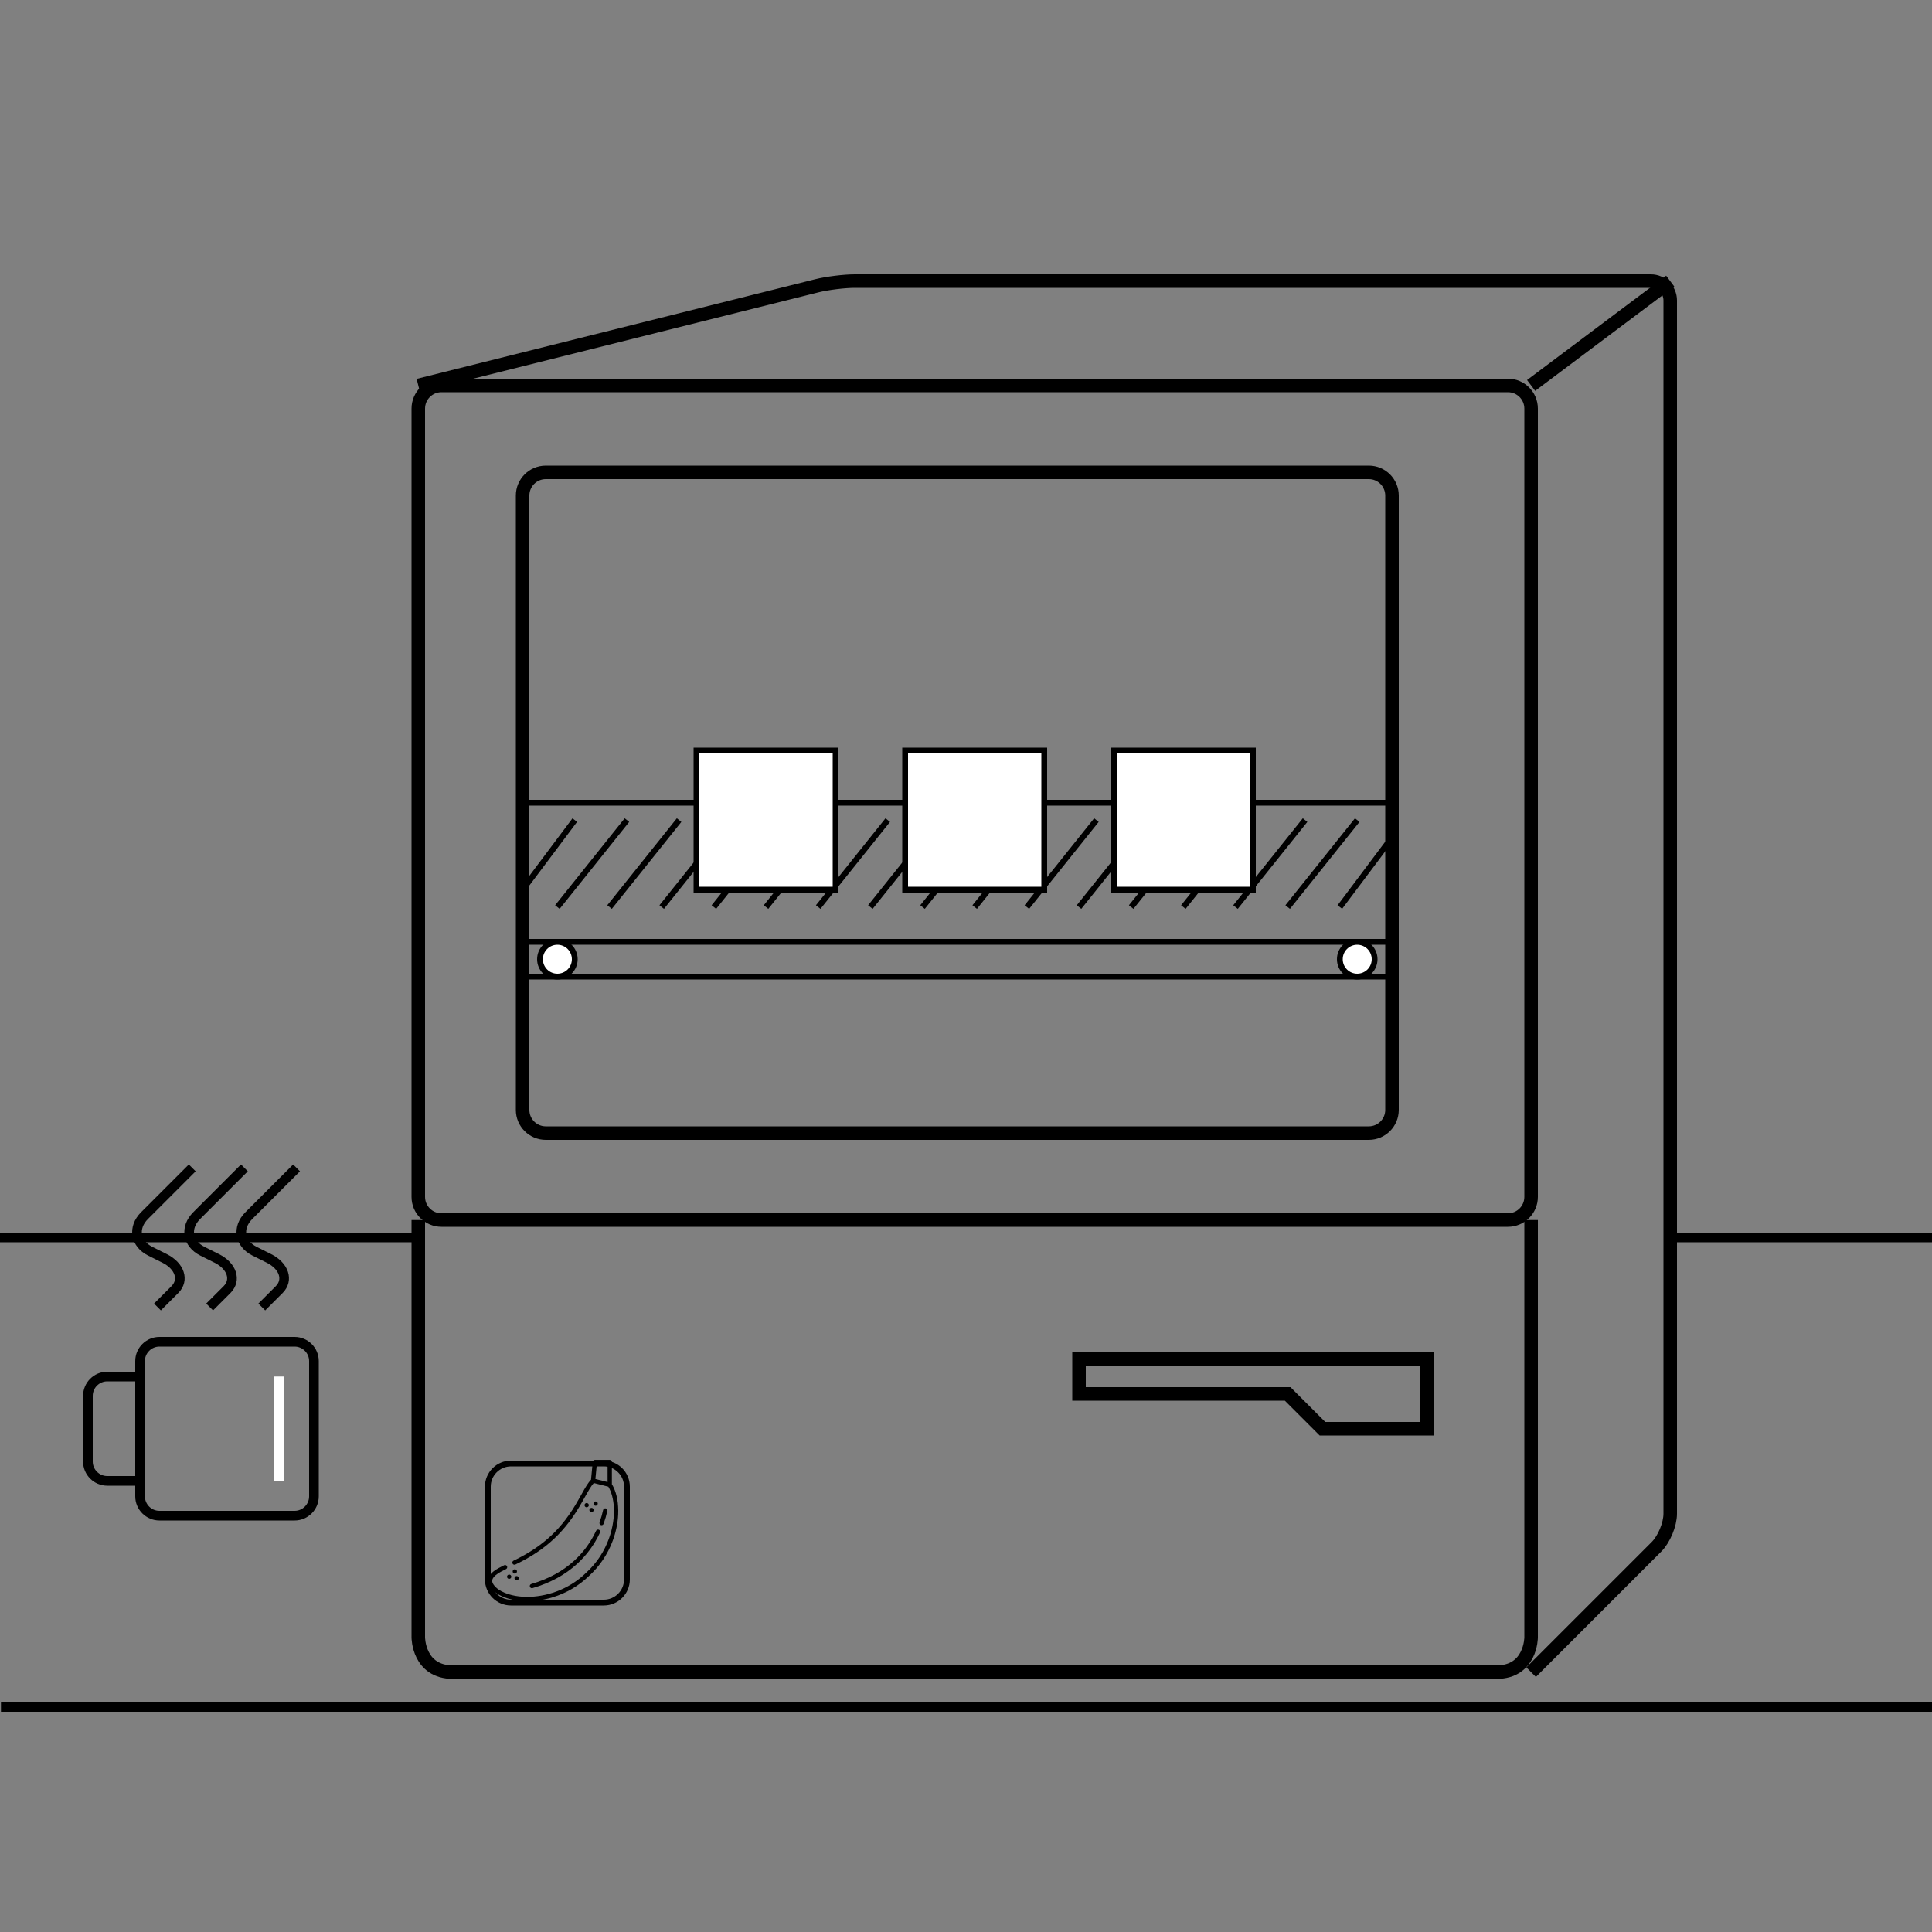 <?xml version="1.0" encoding="utf-8"?>
<!-- Generator: Adobe Illustrator 16.0.0, SVG Export Plug-In . SVG Version: 6.00 Build 0)  -->
<!DOCTYPE svg PUBLIC "-//W3C//DTD SVG 1.1//EN" "http://www.w3.org/Graphics/SVG/1.1/DTD/svg11.dtd">
<svg version="1.1" id="loop" xmlns="http://www.w3.org/2000/svg" xmlns:xlink="http://www.w3.org/1999/xlink" x="0px" y="0px"
	 width="1000px" height="1000px" viewBox="0 0 1000 1000" enable-background="new 0 0 1000 1000" xml:space="preserve">
<rect x="0" y="0" width="1000" height="1000" fill="#808080" stroke="none"/>
<g display="none">
	<g id="Desktop">
		<g display="inline">
			<path fill="none" stroke="#000000" stroke-width="4" stroke-miterlimit="10" d="M369.5,591c0,5.5-4.5,10-10,10h-88
				c-5.5,0-10-4.5-10-10V251c0-5.5,4.5-10,10-10h88c5.5,0,10,4.5,10,10V591z"/>
		</g>
		
			<line display="inline" fill="none" stroke="#000000" stroke-width="4" stroke-miterlimit="10" x1="380.5" y1="239" x2="380.5" y2="599"/>
		<g display="inline">
			<path fill="none" stroke="#000000" stroke-width="4" stroke-miterlimit="10" d="M380.5,599h350c5.5,0,10-4.5,10-10V249
				c0-5.5-4.5-10-10-10h-350"/>
		</g>
		
			<line display="inline" fill="none" stroke="#000000" stroke-width="4" stroke-miterlimit="10" x1="389.5" y1="275" x2="722.5" y2="275"/>
		<polyline display="inline" fill="none" stroke="#000000" stroke-width="4" stroke-miterlimit="10" points="398.5,266 389.5,257 
			398.5,248 		"/>
		
			<rect x="497.5" y="248" display="inline" fill="none" stroke="#000000" stroke-width="4" stroke-miterlimit="10" width="18" height="18"/>
		
			<line display="inline" fill="none" stroke="#000000" stroke-width="4" stroke-miterlimit="10" x1="524.5" y1="257" x2="605.5" y2="257"/>
		<polyline display="inline" fill="none" stroke="#000000" stroke-width="4" stroke-miterlimit="10" points="407.5,311 407.5,383 
			515.5,383 		"/>
		<polyline display="inline" fill="none" stroke="#000000" stroke-width="4" stroke-miterlimit="10" points="407.5,401 407.5,473 
			515.5,473 		"/>
		<polyline display="inline" fill="none" stroke="#000000" stroke-width="4" stroke-miterlimit="10" points="407.5,491 407.5,563 
			515.5,563 		"/>
		<polyline display="inline" fill="none" stroke="#000000" stroke-width="4" stroke-miterlimit="10" points="587.5,311 587.5,383 
			695.5,383 		"/>
		<polyline display="inline" fill="none" stroke="#000000" stroke-width="4" stroke-miterlimit="10" points="587.5,401 587.5,473 
			695.5,473 		"/>
		<polyline display="inline" fill="none" stroke="#000000" stroke-width="4" stroke-miterlimit="10" points="587.5,491 587.5,563 
			695.5,563 		"/>
		
			<line display="inline" fill="none" stroke="#000000" stroke-width="4" stroke-miterlimit="10" x1="272.5" y1="275" x2="362.5" y2="275"/>
		<circle display="inline" fill="none" stroke="#000000" stroke-width="4" stroke-miterlimit="10" cx="317.5" cy="257" r="9"/>
		
			<line display="inline" fill="none" stroke="#000000" stroke-width="4" stroke-miterlimit="10" x1="272.5" y1="554" x2="362.5" y2="554"/>
		
			<line display="inline" fill="none" stroke="#000000" stroke-width="4" stroke-miterlimit="10" x1="371.5" y1="248" x2="380.5" y2="248"/>
		<polygon display="inline" fill="none" stroke="#000000" stroke-width="4" stroke-miterlimit="10" points="281.5,338.5 272.5,352 
			286,352 290.5,352 		"/>
		<polygon display="inline" fill="none" stroke="#000000" stroke-width="4" stroke-miterlimit="10" points="281.5,387.5 272.5,401 
			286,401 290.5,401 		"/>
		<polygon display="inline" fill="none" stroke="#000000" stroke-width="4" stroke-miterlimit="10" points="281.5,432.5 272.5,446 
			286,446 290.5,446 		"/>
		
			<line display="inline" fill="none" stroke="#000000" stroke-width="4" stroke-miterlimit="10" x1="299.5" y1="356" x2="335.5" y2="356"/>
		
			<line display="inline" fill="none" stroke="#000000" stroke-width="4" stroke-miterlimit="10" x1="299.5" y1="401" x2="335.5" y2="401"/>
		
			<line display="inline" fill="none" stroke="#000000" stroke-width="4" stroke-miterlimit="10" x1="299.5" y1="446" x2="335.5" y2="446"/>
		
			<line display="inline" fill="none" stroke="#000000" stroke-width="4" stroke-miterlimit="10" x1="371.5" y1="590" x2="380.5" y2="590"/>
		<g display="inline">
			<path d="M436.783,292.559V302h-1.219v-9.441H436.783z"/>
			<path d="M438.911,302v-9.441h1.331l3.025,4.776c0.699,1.105,1.247,2.101,1.694,3.067l0.028-0.014
				c-0.112-1.261-0.14-2.409-0.14-3.88v-3.95h1.147V302h-1.231l-2.998-4.791c-0.659-1.051-1.289-2.129-1.766-3.152l-0.042,0.014
				c0.07,1.19,0.099,2.325,0.099,3.895V302H438.911z"/>
			<path d="M454.72,301.692c-0.448,0.225-1.346,0.448-2.493,0.448c-2.662,0-4.665-1.681-4.665-4.777
				c0-2.956,2.003-4.958,4.931-4.958c1.176,0,1.919,0.252,2.241,0.421l-0.294,0.993c-0.462-0.224-1.121-0.392-1.905-0.392
				c-2.213,0-3.684,1.415-3.684,3.894c0,2.313,1.331,3.797,3.628,3.797c0.742,0,1.499-0.154,1.989-0.394L454.72,301.692z"/>
			<path d="M464.017,297.182c0,3.25-1.976,4.973-4.385,4.973c-2.492,0-4.243-1.933-4.243-4.791c0-2.998,1.862-4.958,4.384-4.958
				C462.35,292.405,464.017,294.38,464.017,297.182z M456.691,297.335c0,2.017,1.092,3.824,3.011,3.824
				c1.934,0,3.026-1.779,3.026-3.923c0-1.877-0.98-3.838-3.013-3.838C457.699,293.399,456.691,295.262,456.691,297.335z"/>
			<path d="M473.551,297.854c-0.069-1.315-0.153-2.898-0.14-4.076h-0.042c-0.322,1.107-0.714,2.283-1.19,3.586l-1.667,4.581h-0.926
				l-1.526-4.496c-0.448-1.33-0.826-2.55-1.093-3.67h-0.027c-0.028,1.178-0.099,2.761-0.183,4.175L466.505,302h-1.163l0.658-9.441
				h1.556l1.61,4.566c0.393,1.163,0.714,2.198,0.952,3.18h0.042c0.238-0.953,0.575-1.989,0.995-3.18l1.681-4.566h1.556l0.588,9.441
				h-1.191L473.551,297.854z"/>
			<path d="M478.069,292.559V302h-1.219v-9.441H478.069z"/>
			<path d="M480.196,302v-9.441h1.331l3.025,4.776c0.699,1.105,1.246,2.101,1.694,3.067l0.028-0.014
				c-0.112-1.261-0.14-2.409-0.14-3.88v-3.95h1.147V302h-1.231l-2.998-4.791c-0.659-1.051-1.289-2.129-1.766-3.152l-0.042,0.014
				c0.07,1.19,0.099,2.325,0.099,3.895V302H480.196z"/>
			<path d="M496.594,301.58c-0.547,0.195-1.625,0.519-2.899,0.519c-1.429,0-2.605-0.364-3.53-1.247
				c-0.813-0.785-1.315-2.045-1.315-3.516c0.014-2.815,1.946-4.875,5.112-4.875c1.093,0,1.947,0.237,2.354,0.434l-0.294,0.995
				c-0.504-0.224-1.135-0.406-2.087-0.406c-2.297,0-3.796,1.43-3.796,3.796c0,2.396,1.442,3.811,3.642,3.811
				c0.798,0,1.345-0.112,1.625-0.252v-2.815h-1.919v-0.979h3.11v4.537H496.594z"/>
		</g>
		<g display="inline">
			<path d="M623.634,297.182c0,3.25-1.976,4.973-4.384,4.973c-2.493,0-4.244-1.933-4.244-4.791c0-2.998,1.862-4.958,4.384-4.958
				C621.967,292.405,623.634,294.38,623.634,297.182z M616.307,297.335c0,2.017,1.092,3.824,3.011,3.824
				c1.934,0,3.026-1.779,3.026-3.923c0-1.877-0.98-3.838-3.013-3.838C617.315,293.399,616.307,295.262,616.307,297.335z"/>
			<path d="M626.429,292.559v5.589c0,2.115,0.938,3.013,2.199,3.013c1.4,0,2.297-0.926,2.297-3.013v-5.589h1.231v5.505
				c0,2.899-1.526,4.09-3.571,4.09c-1.934,0-3.391-1.106-3.391-4.033v-5.562H626.429z"/>
			<path d="M636.061,293.596h-2.872v-1.037h6.99v1.037h-2.885V302h-1.233V293.596L636.061,293.596z"/>
			<path d="M648.034,301.58c-0.546,0.195-1.625,0.519-2.898,0.519c-1.429,0-2.605-0.364-3.53-1.247
				c-0.813-0.785-1.316-2.045-1.316-3.516c0.015-2.815,1.947-4.875,5.113-4.875c1.092,0,1.947,0.237,2.354,0.434l-0.294,0.995
				c-0.505-0.224-1.136-0.406-2.087-0.406c-2.298,0-3.797,1.43-3.797,3.796c0,2.396,1.443,3.811,3.643,3.811
				c0.798,0,1.345-0.112,1.625-0.252v-2.815h-1.919v-0.979h3.109v4.537H648.034z"/>
			<path d="M657.961,297.182c0,3.25-1.976,4.973-4.385,4.973c-2.492,0-4.244-1.933-4.244-4.791c0-2.998,1.863-4.958,4.385-4.958
				C656.293,292.405,657.961,294.38,657.961,297.182z M650.635,297.335c0,2.017,1.092,3.824,3.012,3.824
				c1.933,0,3.025-1.779,3.025-3.923c0-1.877-0.98-3.838-3.013-3.838C651.643,293.399,650.635,295.262,650.635,297.335z"/>
			<path d="M660.758,292.559V302h-1.22v-9.441H660.758z"/>
			<path d="M662.885,302v-9.441h1.331l3.024,4.776c0.7,1.105,1.247,2.101,1.695,3.067l0.028-0.014
				c-0.112-1.261-0.141-2.409-0.141-3.88v-3.95h1.148V302h-1.232l-2.998-4.791c-0.659-1.051-1.289-2.129-1.765-3.152l-0.042,0.014
				c0.07,1.19,0.098,2.325,0.098,3.895V302H662.885z"/>
			<path d="M679.282,301.58c-0.546,0.195-1.625,0.519-2.898,0.519c-1.43,0-2.605-0.364-3.53-1.247
				c-0.813-0.785-1.316-2.045-1.316-3.516c0.015-2.815,1.947-4.875,5.113-4.875c1.092,0,1.947,0.237,2.354,0.434l-0.295,0.995
				c-0.504-0.224-1.135-0.406-2.087-0.406c-2.297,0-3.796,1.43-3.796,3.796c0,2.396,1.443,3.811,3.643,3.811
				c0.798,0,1.345-0.112,1.625-0.252v-2.815h-1.919v-0.979h3.109v4.537H679.282z"/>
		</g>
	</g>
	<g id="Mobile">
		<path display="inline" fill="none" stroke="#000000" stroke-width="4" stroke-miterlimit="10" d="M1127.5,588
			c0,6.627-5.373,12-12,12h-201c-6.627,0-12-5.373-12-12V252c0-6.627,5.373-12,12-12h201c6.627,0,12,5.373,12,12V588z"/>
		
			<line display="inline" fill="none" stroke="#000000" stroke-width="4" stroke-miterlimit="10" x1="920.5" y1="293" x2="1100.5" y2="293"/>
		<circle display="inline" fill="none" stroke="#000000" stroke-width="4" stroke-miterlimit="10" cx="1010.5" cy="266" r="18"/>
		
			<line display="inline" fill="none" stroke="#000000" stroke-width="4" stroke-miterlimit="10" x1="921.5" y1="563" x2="1101.5" y2="563"/>
		<polyline display="inline" fill="none" stroke="#000000" stroke-width="4" stroke-miterlimit="10" points="966.5,329 966.5,401 
			1074.5,401 		"/>
		<polyline display="inline" fill="none" stroke="#000000" stroke-width="4" stroke-miterlimit="10" points="966.5,455 966.5,527 
			1074.5,527 		"/>
		<g display="inline">
			<path d="M984.719,302.154v9.441h-1.22v-9.441H984.719z"/>
			<path d="M986.846,311.595v-9.441h1.332l3.024,4.776c0.699,1.106,1.246,2.101,1.694,3.068l0.028-0.015
				c-0.112-1.261-0.142-2.408-0.142-3.88v-3.95h1.148v9.441H992.7l-2.997-4.791c-0.658-1.051-1.289-2.129-1.765-3.152l-0.043,0.015
				c0.07,1.189,0.099,2.325,0.099,3.894v4.034L986.846,311.595L986.846,311.595z"/>
			<path d="M1002.655,311.287c-0.448,0.224-1.345,0.447-2.493,0.447c-2.661,0-4.664-1.681-4.664-4.776
				c0-2.956,2.003-4.958,4.931-4.958c1.177,0,1.92,0.252,2.242,0.42l-0.295,0.994c-0.462-0.225-1.121-0.393-1.904-0.393
				c-2.214,0-3.686,1.415-3.686,3.895c0,2.312,1.331,3.796,3.628,3.796c0.742,0,1.5-0.154,1.989-0.394L1002.655,311.287z"/>
			<path d="M1011.952,306.777c0,3.25-1.976,4.974-4.384,4.974c-2.494,0-4.244-1.934-4.244-4.791c0-2.998,1.862-4.958,4.385-4.958
				C1010.285,302,1011.952,303.975,1011.952,306.777z M1004.628,306.931c0,2.017,1.092,3.824,3.011,3.824
				c1.933,0,3.025-1.779,3.025-3.922c0-1.877-0.979-3.838-3.012-3.838C1005.635,302.995,1004.628,304.857,1004.628,306.931z"/>
			<path d="M1021.486,307.448c-0.07-1.315-0.154-2.898-0.141-4.075h-0.041c-0.322,1.106-0.715,2.282-1.191,3.586l-1.666,4.581
				h-0.926l-1.526-4.496c-0.447-1.331-0.825-2.55-1.093-3.67h-0.027c-0.027,1.177-0.099,2.76-0.183,4.174l-0.252,4.048h-1.163
				l0.658-9.441h1.556l1.61,4.566c0.393,1.163,0.715,2.199,0.953,3.18h0.041c0.238-0.953,0.575-1.988,0.995-3.18l1.681-4.566h1.555
				l0.59,9.441h-1.19L1021.486,307.448z"/>
			<path d="M1026.005,302.154v9.441h-1.22v-9.441H1026.005z"/>
			<path d="M1028.132,311.595v-9.441h1.331l3.025,4.776c0.699,1.106,1.246,2.101,1.694,3.068l0.028-0.015
				c-0.112-1.261-0.142-2.408-0.142-3.88v-3.95h1.148v9.441h-1.232l-2.997-4.791c-0.659-1.051-1.289-2.129-1.765-3.152l-0.043,0.015
				c0.069,1.189,0.099,2.325,0.099,3.894v4.034L1028.132,311.595L1028.132,311.595z"/>
			<path d="M1044.529,311.175c-0.547,0.196-1.625,0.519-2.898,0.519c-1.43,0-2.605-0.363-3.53-1.247
				c-0.813-0.784-1.316-2.045-1.316-3.516c0.015-2.815,1.947-4.875,5.113-4.875c1.092,0,1.946,0.238,2.353,0.434l-0.293,0.995
				c-0.505-0.224-1.136-0.405-2.089-0.405c-2.297,0-3.795,1.429-3.795,3.796c0,2.396,1.442,3.81,3.643,3.81
				c0.798,0,1.345-0.112,1.625-0.252v-2.814h-1.919v-0.98h3.108L1044.529,311.175L1044.529,311.175z"/>
		</g>
		<g display="inline">
			<path d="M991.852,450.027c0,3.25-1.976,4.974-4.385,4.974c-2.493,0-4.244-1.934-4.244-4.791c0-2.998,1.862-4.958,4.385-4.958
				C990.184,445.25,991.852,447.226,991.852,450.027z M984.525,450.181c0,2.017,1.092,3.824,3.012,3.824
				c1.934,0,3.025-1.779,3.025-3.923c0-1.877-0.979-3.838-3.012-3.838C985.533,446.244,984.525,448.108,984.525,450.181z"/>
			<path d="M994.647,445.405v5.589c0,2.115,0.938,3.013,2.199,3.013c1.4,0,2.298-0.926,2.298-3.013v-5.589h1.231v5.505
				c0,2.899-1.526,4.091-3.571,4.091c-1.935,0-3.391-1.107-3.391-4.034v-5.562H994.647z"/>
			<path d="M1004.279,446.441h-2.871v-1.037h6.989v1.037h-2.886v8.404h-1.232V446.441L1004.279,446.441z"/>
			<path d="M1016.253,454.425c-0.547,0.195-1.625,0.519-2.898,0.519c-1.43,0-2.604-0.364-3.531-1.247
				c-0.813-0.785-1.315-2.045-1.315-3.516c0.014-2.815,1.946-4.875,5.112-4.875c1.093,0,1.947,0.238,2.354,0.434l-0.295,0.995
				c-0.504-0.224-1.135-0.406-2.087-0.406c-2.297,0-3.796,1.43-3.796,3.797c0,2.396,1.442,3.81,3.643,3.81
				c0.798,0,1.344-0.112,1.625-0.252v-2.815h-1.92v-0.979h3.109L1016.253,454.425L1016.253,454.425z"/>
			<path d="M1026.179,450.027c0,3.25-1.977,4.974-4.384,4.974c-2.494,0-4.244-1.934-4.244-4.791c0-2.998,1.861-4.958,4.384-4.958
				C1024.512,445.25,1026.179,447.226,1026.179,450.027z M1018.854,450.181c0,2.017,1.092,3.824,3.012,3.824
				c1.933,0,3.025-1.779,3.025-3.923c0-1.877-0.98-3.838-3.012-3.838C1019.861,446.244,1018.854,448.108,1018.854,450.181z"/>
			<path d="M1028.975,445.405v9.441h-1.219v-9.441H1028.975z"/>
			<path d="M1031.103,454.846v-9.441h1.331l3.024,4.776c0.7,1.105,1.246,2.101,1.695,3.067l0.027-0.014
				c-0.111-1.261-0.141-2.409-0.141-3.88v-3.95h1.148v9.441h-1.232l-2.996-4.791c-0.659-1.051-1.289-2.129-1.767-3.152l-0.042,0.014
				c0.069,1.19,0.1,2.325,0.1,3.895v4.034L1031.103,454.846L1031.103,454.846z"/>
			<path d="M1047.5,454.425c-0.547,0.195-1.625,0.519-2.898,0.519c-1.429,0-2.605-0.364-3.53-1.247
				c-0.813-0.785-1.315-2.045-1.315-3.516c0.014-2.815,1.946-4.875,5.112-4.875c1.093,0,1.946,0.238,2.354,0.434l-0.294,0.995
				c-0.504-0.224-1.135-0.406-2.088-0.406c-2.297,0-3.795,1.43-3.795,3.797c0,2.396,1.441,3.81,3.642,3.81
				c0.798,0,1.345-0.112,1.624-0.252v-2.815h-1.918v-0.979h3.107V454.425z"/>
		</g>
		
			<line display="inline" fill="none" stroke="#000000" stroke-width="4" stroke-miterlimit="10" x1="1082.5" y1="258" x2="1109.5" y2="258"/>
		
			<line display="inline" fill="none" stroke="#000000" stroke-width="4" stroke-miterlimit="10" x1="1082.5" y1="266" x2="1109.5" y2="266"/>
		
			<line display="inline" fill="none" stroke="#000000" stroke-width="4" stroke-miterlimit="10" x1="1082.5" y1="275" x2="1109.5" y2="275"/>
	</g>
	<polyline display="inline" fill="none" stroke="#FFFFFF" stroke-width="4" stroke-miterlimit="10" points="416.5,320 416.5,374 
		497.5,374 	"/>
	<polyline display="inline" fill="none" stroke="#FFFFFF" stroke-width="4" stroke-miterlimit="10" points="416.5,410 416.5,464 
		497.5,464 	"/>
	<polyline display="inline" fill="none" stroke="#FFFFFF" stroke-width="4" stroke-miterlimit="10" points="416.5,500 416.5,554 
		497.5,554 	"/>
	<polyline display="inline" fill="none" stroke="#FFFFFF" stroke-width="4" stroke-miterlimit="10" points="596.5,320 596.5,374 
		677.5,374 	"/>
	<polyline display="inline" fill="none" stroke="#FFFFFF" stroke-width="4" stroke-miterlimit="10" points="596.5,410 596.5,464 
		677.5,464 	"/>
	<polyline display="inline" fill="none" stroke="#FFFFFF" stroke-width="4" stroke-miterlimit="10" points="596.5,500 596.5,554 
		677.5,554 	"/>
	<polyline display="inline" fill="none" stroke="#FFFFFF" stroke-width="4" stroke-miterlimit="10" points="596.5,320 596.5,374 
		677.5,374 	"/>
	<polyline display="inline" fill="none" stroke="#FFFFFF" stroke-width="4" stroke-miterlimit="10" points="974.5,338 974.5,392 
		1055.5,392 	"/>
	<polyline display="inline" fill="none" stroke="#FFFFFF" stroke-width="4" stroke-miterlimit="10" points="974.5,464 974.5,518 
		1055.5,518 	"/>
</g>
<path fill="none" stroke="#000000" stroke-width="7" stroke-miterlimit="10" d="M792.5,619.5c0,6.627-5.373,12-12,12h-552
	c-6.627,0-12-5.373-12-12v-408c0-6.627,5.373-12,12-12h552c6.627,0,12,5.373,12,12V619.5z"/>
<path fill="none" stroke="#000000" stroke-width="7" stroke-miterlimit="10" d="M216.5,631.5v216c0,0,0,18,18,18h540
	c18,0,18-18,18-18v-216"/>
<polygon fill="none" stroke="#000000" stroke-width="7" stroke-miterlimit="10" points="558.5,703.5 558.5,721.5 666.5,721.5 
	684.5,739.5 738.5,739.5 738.5,703.5 "/>
<rect x="234.5" y="298.5" display="none" fill="none" stroke="#000000" stroke-width="7" stroke-miterlimit="10" width="540" height="396"/>
<g>
	<path d="M319.969,783.817c0.058-1.338,0.048-2.65-0.038-3.922c-0.307-5.7-1.887-9.455-3.228-11.664v-11.49
		c0-0.613-0.498-1.11-1.11-1.11h-7.688c-0.572,0-1.049,0.435-1.105,1.004l-0.888,9.249c-1.676,1.771-3.15,4.403-4.842,7.426
		c-0.518,0.927-1.055,1.884-1.618,2.854c-0.003,0.006-0.006,0.011-0.009,0.017c-4.228,7.577-8.86,13.671-14.166,18.633
		c-5.283,4.986-11.653,9.23-19.473,12.976c-0.553,0.265-0.787,0.928-0.522,1.48c0.191,0.398,0.588,0.631,1.002,0.631
		c0.161,0,0.324-0.035,0.479-0.109c8.031-3.846,14.586-8.217,20.035-13.36c5.47-5.115,10.239-11.383,14.58-19.16
		c0.57-0.982,1.109-1.945,1.63-2.877c1.553-2.774,2.914-5.202,4.331-6.781l7.54,1.899c1.611,2.717,2.616,6.424,2.837,10.518
		c0.614,9.145-2.771,23.539-14.337,34.015c-0.01,0.01-0.019,0.019-0.029,0.028c-9.528,9.286-21.529,12.461-30.503,12.461
		c-1.55,0-3.011-0.096-4.352-0.27c-4.618-0.538-10.449-2.391-12.966-5.975c-0.632-0.899-0.896-1.754-0.744-2.404
		c0.003-0.015,0.007-0.029,0.009-0.045c0.428-2.239,3.612-3.97,7.119-5.691c0.55-0.27,0.778-0.936,0.507-1.485
		c-0.27-0.551-0.935-0.777-1.485-0.508c-4.177,2.05-7.685,4.01-8.317,7.246c-0.293,1.288,0.084,2.728,1.094,4.164
		c1.138,1.62,2.985,3.105,5.341,4.292c2.639,1.33,5.729,2.209,9.17,2.61c1.506,0.195,3.074,0.292,4.679,0.292
		c4.27,0,8.807-0.685,13.162-2.012c7.091-2.159,13.599-5.987,18.821-11.072c5.398-4.895,9.624-11.151,12.22-18.095
		c1.681-4.495,2.66-9.233,2.861-13.691C319.968,783.865,319.969,783.84,319.969,783.817z M308.915,757.85h5.568v9.271l-6.307-1.588
		L308.915,757.85z"/>
	<path d="M297.304,807.718c-5.996,5.505-13.498,9.591-22.297,12.144c-0.589,0.17-0.928,0.787-0.757,1.375
		c0.141,0.485,0.584,0.801,1.066,0.801c0.103,0,0.207-0.014,0.31-0.044c9.13-2.649,16.928-6.901,23.18-12.64
		c4.915-4.512,8.865-9.922,11.741-16.08c0.259-0.555,0.019-1.216-0.536-1.475c-0.556-0.26-1.216-0.02-1.476,0.536
		C305.783,798.229,302.004,803.405,297.304,807.718z"/>
	<path d="M311.01,789.373c0.124,0.044,0.25,0.065,0.375,0.065c0.455,0,0.882-0.282,1.045-0.735c0.787-2.189,1.432-4.428,1.916-6.651
		c0.13-0.599-0.25-1.19-0.849-1.321c-0.598-0.13-1.19,0.25-1.32,0.849c-0.464,2.13-1.082,4.274-1.836,6.373
		C310.133,788.531,310.433,789.165,311.01,789.373z"/>
	<path d="M302.74,779.683c0.539,0.839,1.879,0.52,2.021-0.452c0.144-0.981-1.031-1.65-1.802-1.021
		C302.523,778.565,302.425,779.218,302.74,779.683z"/>
	<path d="M307.266,778.677c0.172,0.408,0.579,0.686,1.025,0.686c0.494-0.001,0.938-0.338,1.069-0.813
		c0.119-0.433-0.038-0.91-0.399-1.181c-0.373-0.28-0.888-0.297-1.278-0.043C307.239,777.615,307.071,778.189,307.266,778.677z"/>
	<path d="M306.955,780.79c-0.642-0.642-1.771-0.249-1.886,0.647c-0.06,0.473,0.203,0.946,0.636,1.145
		c0.435,0.199,0.966,0.094,1.287-0.262C307.384,781.888,307.368,781.203,306.955,780.79z"/>
	<path d="M262.759,816.885c0.714,0.714,1.977,0.131,1.892-0.877c-0.04-0.468-0.38-0.867-0.834-0.983
		c-0.446-0.114-0.93,0.069-1.189,0.45C262.332,815.908,262.387,816.512,262.759,816.885z"/>
	<path d="M266.252,812.281c-0.502,0.104-0.881,0.544-0.892,1.06c-0.01,0.453,0.264,0.881,0.685,1.054
		c0.915,0.374,1.848-0.594,1.431-1.492C267.263,812.445,266.747,812.18,266.252,812.281z"/>
	<path d="M266.977,815.847c-0.912,0.365-0.883,1.712,0.025,2.06c0.447,0.171,0.975,0.031,1.271-0.348
		c0.28-0.36,0.315-0.863,0.082-1.256C268.079,815.838,267.478,815.636,266.977,815.847z"/>
</g>
<path fill="none" stroke="#000000" stroke-width="3" stroke-miterlimit="10" d="M324.5,817.5c0,6.627-5.373,12-12,12h-48
	c-6.627,0-12-5.373-12-12v-48c0-6.627,5.373-12,12-12h48c6.627,0,12,5.373,12,12V817.5z"/>
<g>
	<path fill="none" stroke="#000000" stroke-width="7" stroke-miterlimit="10" d="M216.5,199.5l206.299-51.575
		c5.335-1.334,14.201-2.425,19.701-2.425h412c5.5,0,10,4.5,10,10v628c0,5.5-3.182,13.182-7.071,17.071L792.5,865.5"/>
</g>
<line fill="none" stroke="#000000" stroke-width="7" stroke-miterlimit="10" x1="792.5" y1="199.5" x2="864.5" y2="145.5"/>
<path fill="none" stroke="#000000" stroke-width="7" stroke-miterlimit="10" d="M720.5,574.5c0,6.627-5.373,12-12,12h-426
	c-6.627,0-12-5.373-12-12v-318c0-6.627,5.373-12,12-12h426c6.627,0,12,5.373,12,12V574.5z"/>
<rect x="270.5" y="415.5" fill="none" stroke="#000000" stroke-width="3" stroke-miterlimit="10" width="450" height="72"/>
<g id="belt">
	<line fill="none" stroke="#000000" stroke-width="3" stroke-miterlimit="10" x1="351.5" y1="424.5" x2="315.5" y2="469.5"/>
	<line fill="none" stroke="#000000" stroke-width="3" stroke-miterlimit="10" x1="378.5" y1="424.5" x2="342.5" y2="469.5"/>
	<line fill="none" stroke="#000000" stroke-width="3" stroke-miterlimit="10" x1="405.5" y1="424.5" x2="369.5" y2="469.5"/>
	<line fill="none" stroke="#000000" stroke-width="3" stroke-miterlimit="10" x1="432.5" y1="424.5" x2="396.5" y2="469.5"/>
	<line fill="none" stroke="#000000" stroke-width="3" stroke-miterlimit="10" x1="459.5" y1="424.5" x2="423.5" y2="469.5"/>
	<line fill="none" stroke="#000000" stroke-width="3" stroke-miterlimit="10" x1="486.5" y1="424.5" x2="450.5" y2="469.5"/>
	<line fill="none" stroke="#000000" stroke-width="3" stroke-miterlimit="10" x1="513.5" y1="424.5" x2="477.5" y2="469.5"/>
	<line fill="none" stroke="#000000" stroke-width="3" stroke-miterlimit="10" x1="540.5" y1="424.5" x2="504.5" y2="469.5"/>
	<line fill="none" stroke="#000000" stroke-width="3" stroke-miterlimit="10" x1="567.5" y1="424.5" x2="531.5" y2="469.5"/>
	<line fill="none" stroke="#000000" stroke-width="3" stroke-miterlimit="10" x1="594.5" y1="424.5" x2="558.5" y2="469.5"/>
	<line fill="none" stroke="#000000" stroke-width="3" stroke-miterlimit="10" x1="621.5" y1="424.5" x2="585.5" y2="469.5"/>
	<line fill="none" stroke="#000000" stroke-width="3" stroke-miterlimit="10" x1="648.5" y1="424.5" x2="612.5" y2="469.5"/>
	<line fill="none" stroke="#000000" stroke-width="3" stroke-miterlimit="10" x1="675.5" y1="424.5" x2="639.5" y2="469.5"/>
	<line fill="none" stroke="#000000" stroke-width="3" stroke-miterlimit="10" x1="702.5" y1="424.5" x2="666.5" y2="469.5"/>
	<line fill="none" stroke="#000000" stroke-width="3" stroke-miterlimit="10" x1="324.5" y1="424.5" x2="288.5" y2="469.5"/>
	<line fill="none" stroke="#000000" stroke-width="3" stroke-miterlimit="10" x1="297.5" y1="424.5" x2="270.5" y2="460.5"/>
	<line fill="none" stroke="#000000" stroke-width="3" stroke-miterlimit="10" x1="720.5" y1="433.5" x2="693.5" y2="469.5"/>
</g>
<rect x="576.5" y="388.5" fill="#FFFFFF" stroke="#000000" stroke-width="3" stroke-miterlimit="10" width="72" height="72"/>
<rect x="468.5" y="388.5" fill="#FFFFFF" stroke="#000000" stroke-width="3" stroke-miterlimit="10" width="72" height="72"/>
<rect x="360.5" y="388.5" fill="#FFFFFF" stroke="#000000" stroke-width="3" stroke-miterlimit="10" width="72" height="72"/>
<circle fill="#FFFFFF" stroke="#000000" stroke-width="3" stroke-miterlimit="10" cx="288.5" cy="496.5" r="9"/>
<circle fill="#FFFFFF" stroke="#000000" stroke-width="3" stroke-miterlimit="10" cx="702.5" cy="496.5" r="9"/>
<line fill="#FFFFFF" stroke="#000000" stroke-width="3" stroke-miterlimit="10" x1="270.5" y1="505.5" x2="720.5" y2="505.5"/>
<line fill="none" stroke="#000000" stroke-width="5" stroke-miterlimit="10" x1="0.5" y1="883.5" x2="1000" y2="883.5"/>
<line fill="none" stroke="#000000" stroke-width="5" stroke-miterlimit="10" x1="0" y1="640.5" x2="216.5" y2="640.5"/>
<line fill="none" stroke="#000000" stroke-width="5" stroke-miterlimit="10" x1="864.5" y1="640.5" x2="1081" y2="640.5"/>
<path fill="none" stroke="#000000" stroke-width="5" stroke-miterlimit="10" d="M-575.5,460.5"/>
<g>
	<path fill="none" stroke="#000000" stroke-width="5" stroke-miterlimit="10" d="M162.5,774.5c0,5.5-4.5,10-10,10h-70
		c-5.5,0-10-4.5-10-10v-70c0-5.5,4.5-10,10-10h70c5.5,0,10,4.5,10,10V774.5z"/>
</g>
<g>
	<path fill="none" stroke="#000000" stroke-width="5" stroke-miterlimit="10" d="M72.5,712.5h-17c-5.5,0-10,4.5-10,10v34
		c0,5.5,4.5,10,10,10h17"/>
</g>
<line fill="#FFFFFF" stroke="#FFFFFF" stroke-width="5" stroke-miterlimit="10" x1="144.5" y1="712.5" x2="144.5" y2="766.5"/>
<g>
	<path fill="none" stroke="#000000" stroke-width="5" stroke-miterlimit="10" d="M81.5,676.5c0,0,4.05-4.05,9-9
		s2.56-12.22-5.311-16.155l-7.378-3.689c-7.871-3.936-9.22-12.246-2.998-18.469L99.5,604.5"/>
</g>
<g>
	<path fill="none" stroke="#000000" stroke-width="5" stroke-miterlimit="10" d="M108.5,676.5c0,0,4.05-4.05,9-9
		s2.56-12.22-5.311-16.155l-7.378-3.689c-7.871-3.936-9.22-12.246-2.998-18.469L126.5,604.5"/>
</g>
<g>
	<path fill="none" stroke="#000000" stroke-width="5" stroke-miterlimit="10" d="M135.5,676.5c0,0,4.05-4.05,9-9
		s2.56-12.22-5.311-16.155l-7.378-3.689c-7.871-3.936-9.22-12.246-2.998-18.469L153.5,604.5"/>
</g>
</svg>

